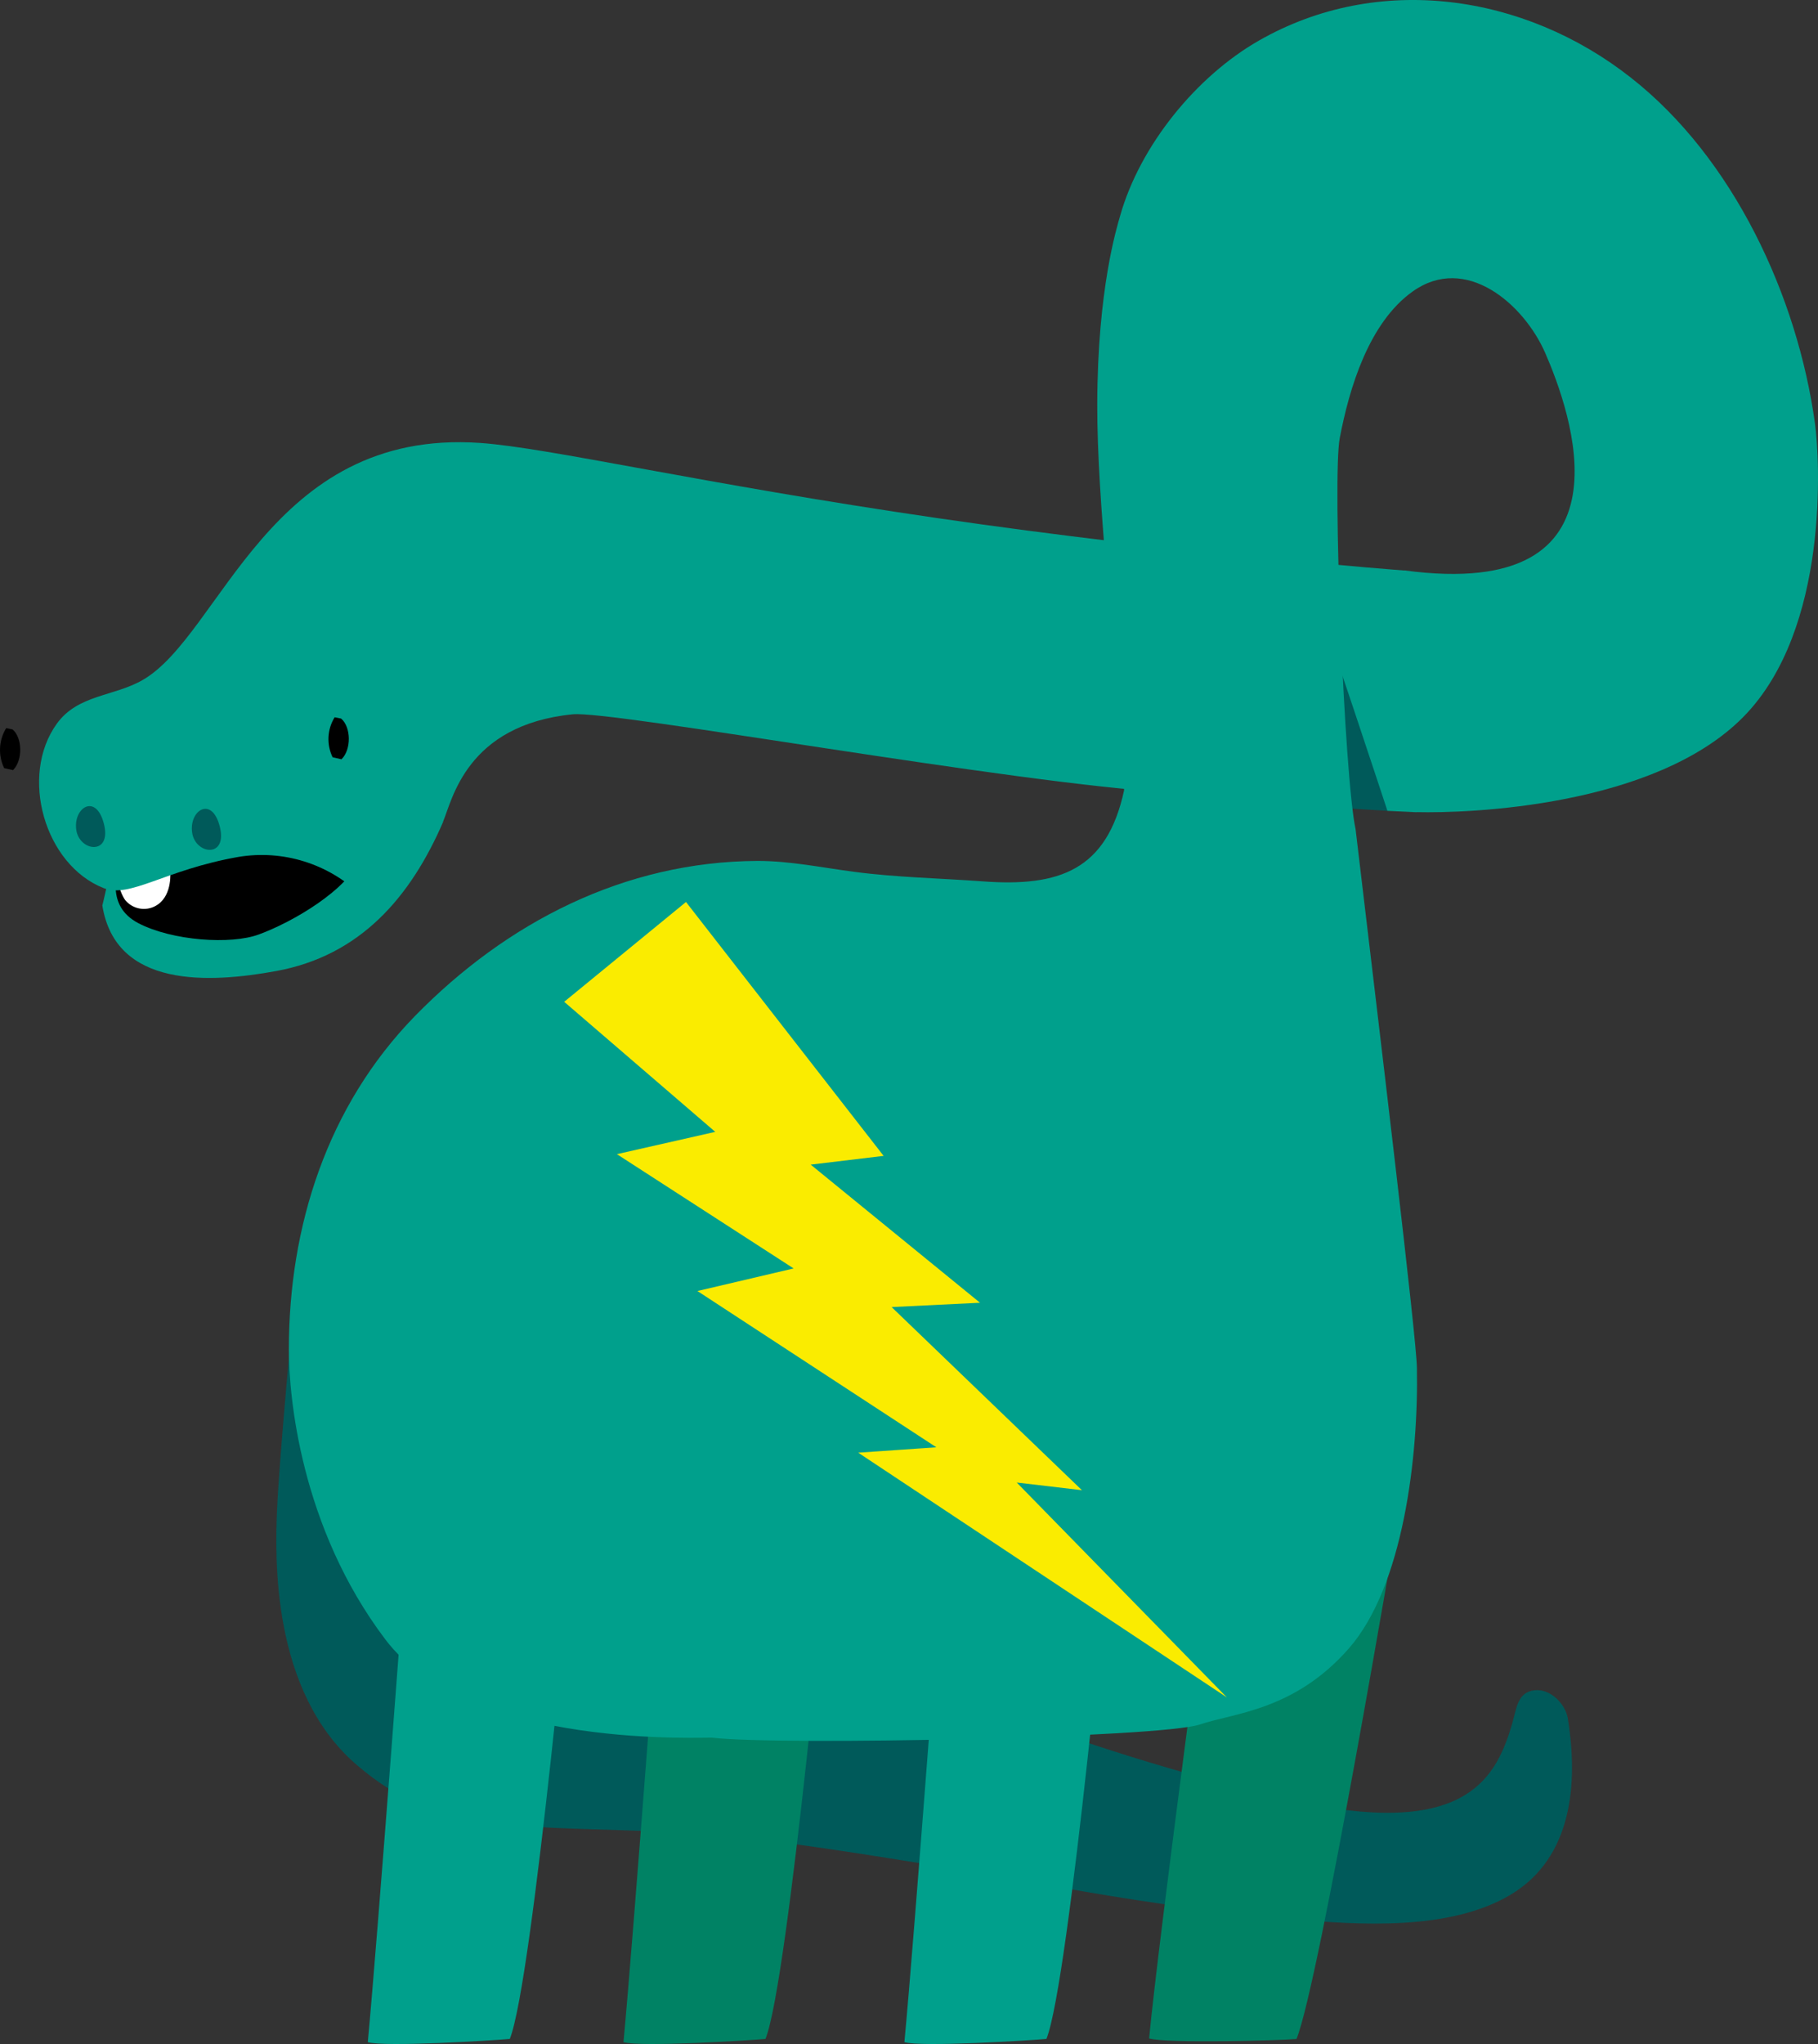 <svg version="1.1" xmlns="http://www.w3.org/2000/svg" xmlns:xlink="http://www.w3.org/1999/xlink" width="161.296" height="181.233" viewBox="0,0,161.296,181.233"><rect x="0" y="0" width="161.296" height="181.233" fill="#333333" stroke="none"/><g transform="translate(-159.345,-89.432)"><g data-paper-data="{&quot;isPaintingLayer&quot;:true}" stroke="none" stroke-linecap="butt" stroke-linejoin="miter" stroke-miterlimit="10" stroke-dasharray="" stroke-dashoffset="0" style="mix-blend-mode: normal"><g fill-rule="evenodd" stroke-width="1"><path d="M198.675,162.27c-2.895,6.705 -7.36,11.895 -14.825,13.26c-5.875,1.075 -14.25,1.56 -15.425,-5.815c0.05,-0.125 0.56,-2.515 0.665,-2.775z" fill="#00a08c"/><path d="M182.675,159.345l8.725,6.045c-1.155,2.96 -6.175,5.835 -9.09,6.895c-2.47,0.92 -7.69,0.565 -10.69,-1c-3,-1.565 -1.74,-4.63 -1.83,-5.245z" fill="#000000"/><path d="M174.45,166.695c0,0 0.205,2.015 -1.085,2.925c-0.898,0.641 -2.134,0.5 -2.865,-0.325c-0.525,-0.61 -1.025,-2.69 -1.025,-2.69z" fill="#ffffff"/></g><path d="M164.385,153.6c1.865,-2.585 5.05,-2.405 7.6,-3.865c7,-4 11.225,-22.33 29.955,-21.03c6.065,0.42 19.65,3.615 40.535,6.66c21.85,3.19 41.445,4.65 41.445,4.65c0,0 9.85,2.325 10.805,10.805c0.955,8.48 -9.725,10.63 -9.725,10.63l-2.565,-0.125l-3.88,-2.135c-5.142,0.615 -10.329,0.782 -15.5,0.5c-13.545,-0.75 -49.385,-7.275 -52.895,-6.925c-9.465,0.94 -10.705,7.66 -11.5,9.5c-3.255,1.89 -7.33,6.5 -7.33,6.5c-2.878,-2.765 -6.893,-4.009 -10.83,-3.355c-6.57,1.155 -9.6,3.695 -11.965,2.765c-5.245,-2.07 -7.485,-9.955 -4.15,-14.575z" fill="#00a08c" fill-rule="evenodd" stroke-width="1"/><g fill-rule="evenodd" stroke-width="1"><path d="M176.39,163.24c-0.27,-1.975 1.75,-3.255 2.45,-0.54c0.735,2.865 -2.185,2.51 -2.45,0.54z" fill="#005a5a"/><path d="M166.11,163c-0.27,-1.975 1.75,-3.255 2.45,-0.54c0.735,2.85 -2.18,2.495 -2.45,0.54z" fill="#005a5a"/><path d="M160.5,157.715l-0.785,-0.175c-0.551,-1.136 -0.483,-2.475 0.18,-3.55l0.57,0.12c0.88,0.75 0.905,2.755 0.035,3.605z" fill="#000000"/><path d="M189.64,156.755l-0.785,-0.18c-0.551,-1.135 -0.483,-2.472 0.18,-3.545l0.575,0.115c0.89,0.75 0.92,2.755 0.03,3.61z" fill="#000000"/></g><path d="M183.925,223.3c0.17,-4.135 1.475,-18.785 2.035,-22.89c0.1,3.23 6.325,11.5 11.835,16.965c11.24,4.69 38.325,22.78 75.365,31.5c4.575,1.075 11.31,2.265 15.66,0c2.745,-1.445 3.88,-3.835 4.69,-6.63c0.395,-1.365 0.465,-2.765 1.975,-2.945c1.41,-0.165 2.75,1.21 2.96,2.5c0.925,5.745 0.425,12.345 -5.09,15.635c-5.395,3.215 -13.44,2.68 -19.42,2.155c-6.205,-0.55 -12.285,-1.395 -18.425,-2.445c-2.36,-0.4 -25.42,-4.66 -34.61,-5.165c-15.62,-0.865 -22.295,0.47 -29.91,-6.065c-7.615,-6.535 -7.235,-18.49 -7.065,-22.615z" fill="#005a5a" fill-rule="evenodd" stroke-width="1"/><path d="M283.295,224.39c0,0 -6.87,40.715 -8.92,45.83c-1.52,0.135 -11.58,0.405 -13.08,-0.05c0.87,-9.115 5.595,-44.17 5.595,-44.17z" fill="#008264" fill-rule="evenodd" stroke-width="1"/><path d="M233,224.6c0,0 -3.685,40.495 -5.74,45.615c-1.52,0.135 -11.1,0.735 -12.6,0.285c0.865,-9.115 3.5,-44.5 3.5,-44.5z" fill="#008264" fill-rule="evenodd" stroke-width="1"/><g fill-rule="evenodd" stroke-width="1"><path d="M282.44,161.325l-4.645,-0.28c0,0 -1.305,-16.7 -1.305,-17.235c0,-0.535 5.95,17.515 5.95,17.515z" fill="#005a5a"/><path d="M196.155,179.525c8.135,-8.315 18.58,-13.705 30.415,-13.76c2.85,0 5.715,0.595 8.535,0.965c3.78,0.5 7.635,0.57 11.44,0.85c6.8,0.5 11,-1 12.53,-8.065c0,0 0,-0.03 0,-0.045c-0.865,-13.17 -2.405,-25.545 -2.38,-34.225c0.03,-10.16 1.725,-15.61 2.035,-16.695c1.77,-6.24 6.77,-12.355 12.3,-15.515c10.605,-6.065 23.575,-4.14 33,3.275c9.11,7.135 14.795,19.405 16.345,30.69c0.415,3.045 1.33,18.2 -6.36,26c-7.865,7.97 -24.39,8.555 -29,8.44c-0.33,-3.66 -0.365,-7.375 -0.765,-11c-0.4,-3.625 0.455,-6.81 -0.32,-10.435c21,2.84 14.705,-14.255 12.5,-19.3c-1.905,-4.33 -7.04,-8.785 -11.75,-5.43c-3.89,2.77 -5.625,8.565 -6.47,13c-0.67,3.5 0.405,30.08 1.405,34.68c2.24,18.865 5.385,44.93 5.44,47.73c0.155,7.87 -1.2,19.395 -6.045,24.915c-4.845,5.52 -10.235,5.72 -13.195,6.73c-3.47,1.185 -37.29,1.875 -43.22,1.18c-0.14,-0.12 -21.525,1.245 -29.065,-8.72c-7.54,-9.965 -8.56,-21.605 -8.555,-25.695c-0.01,-10.905 3.4,-21.595 11.18,-29.57z" fill="#00a08c"/></g><path d="M257.92,224.605c0,0 -3.685,40.495 -5.735,45.61c-1.52,0.135 -11.1,0.735 -12.6,0.285c0.865,-9.115 3.5,-44.5 3.5,-44.5z" fill="#00a08c" fill-rule="evenodd" stroke-width="1"/><path d="M210.31,224.605c0,0 -3.68,40.495 -5.735,45.61c-1.52,0.135 -11.1,0.735 -12.6,0.285c0.865,-9.115 3.5,-44.5 3.5,-44.5z" fill="#00a08c" fill-rule="evenodd" stroke-width="1"/><path d="M221.225,203.901l8.532,-2.002l-15.68,-10.133l8.726,-1.977l-13.403,-11.532l10.807,-8.85l17.534,22.511l-6.47,0.776l15.024,12.247l-7.844,0.383l16.884,16.236l-5.784,-0.679l18.648,19.056l-32.712,-21.703l6.933,-0.478l-21.196,-13.854" data-paper-data="{&quot;index&quot;:null}" fill="#faec00" fill-rule="nonzero" stroke-width="0.663"/></g></g></svg>